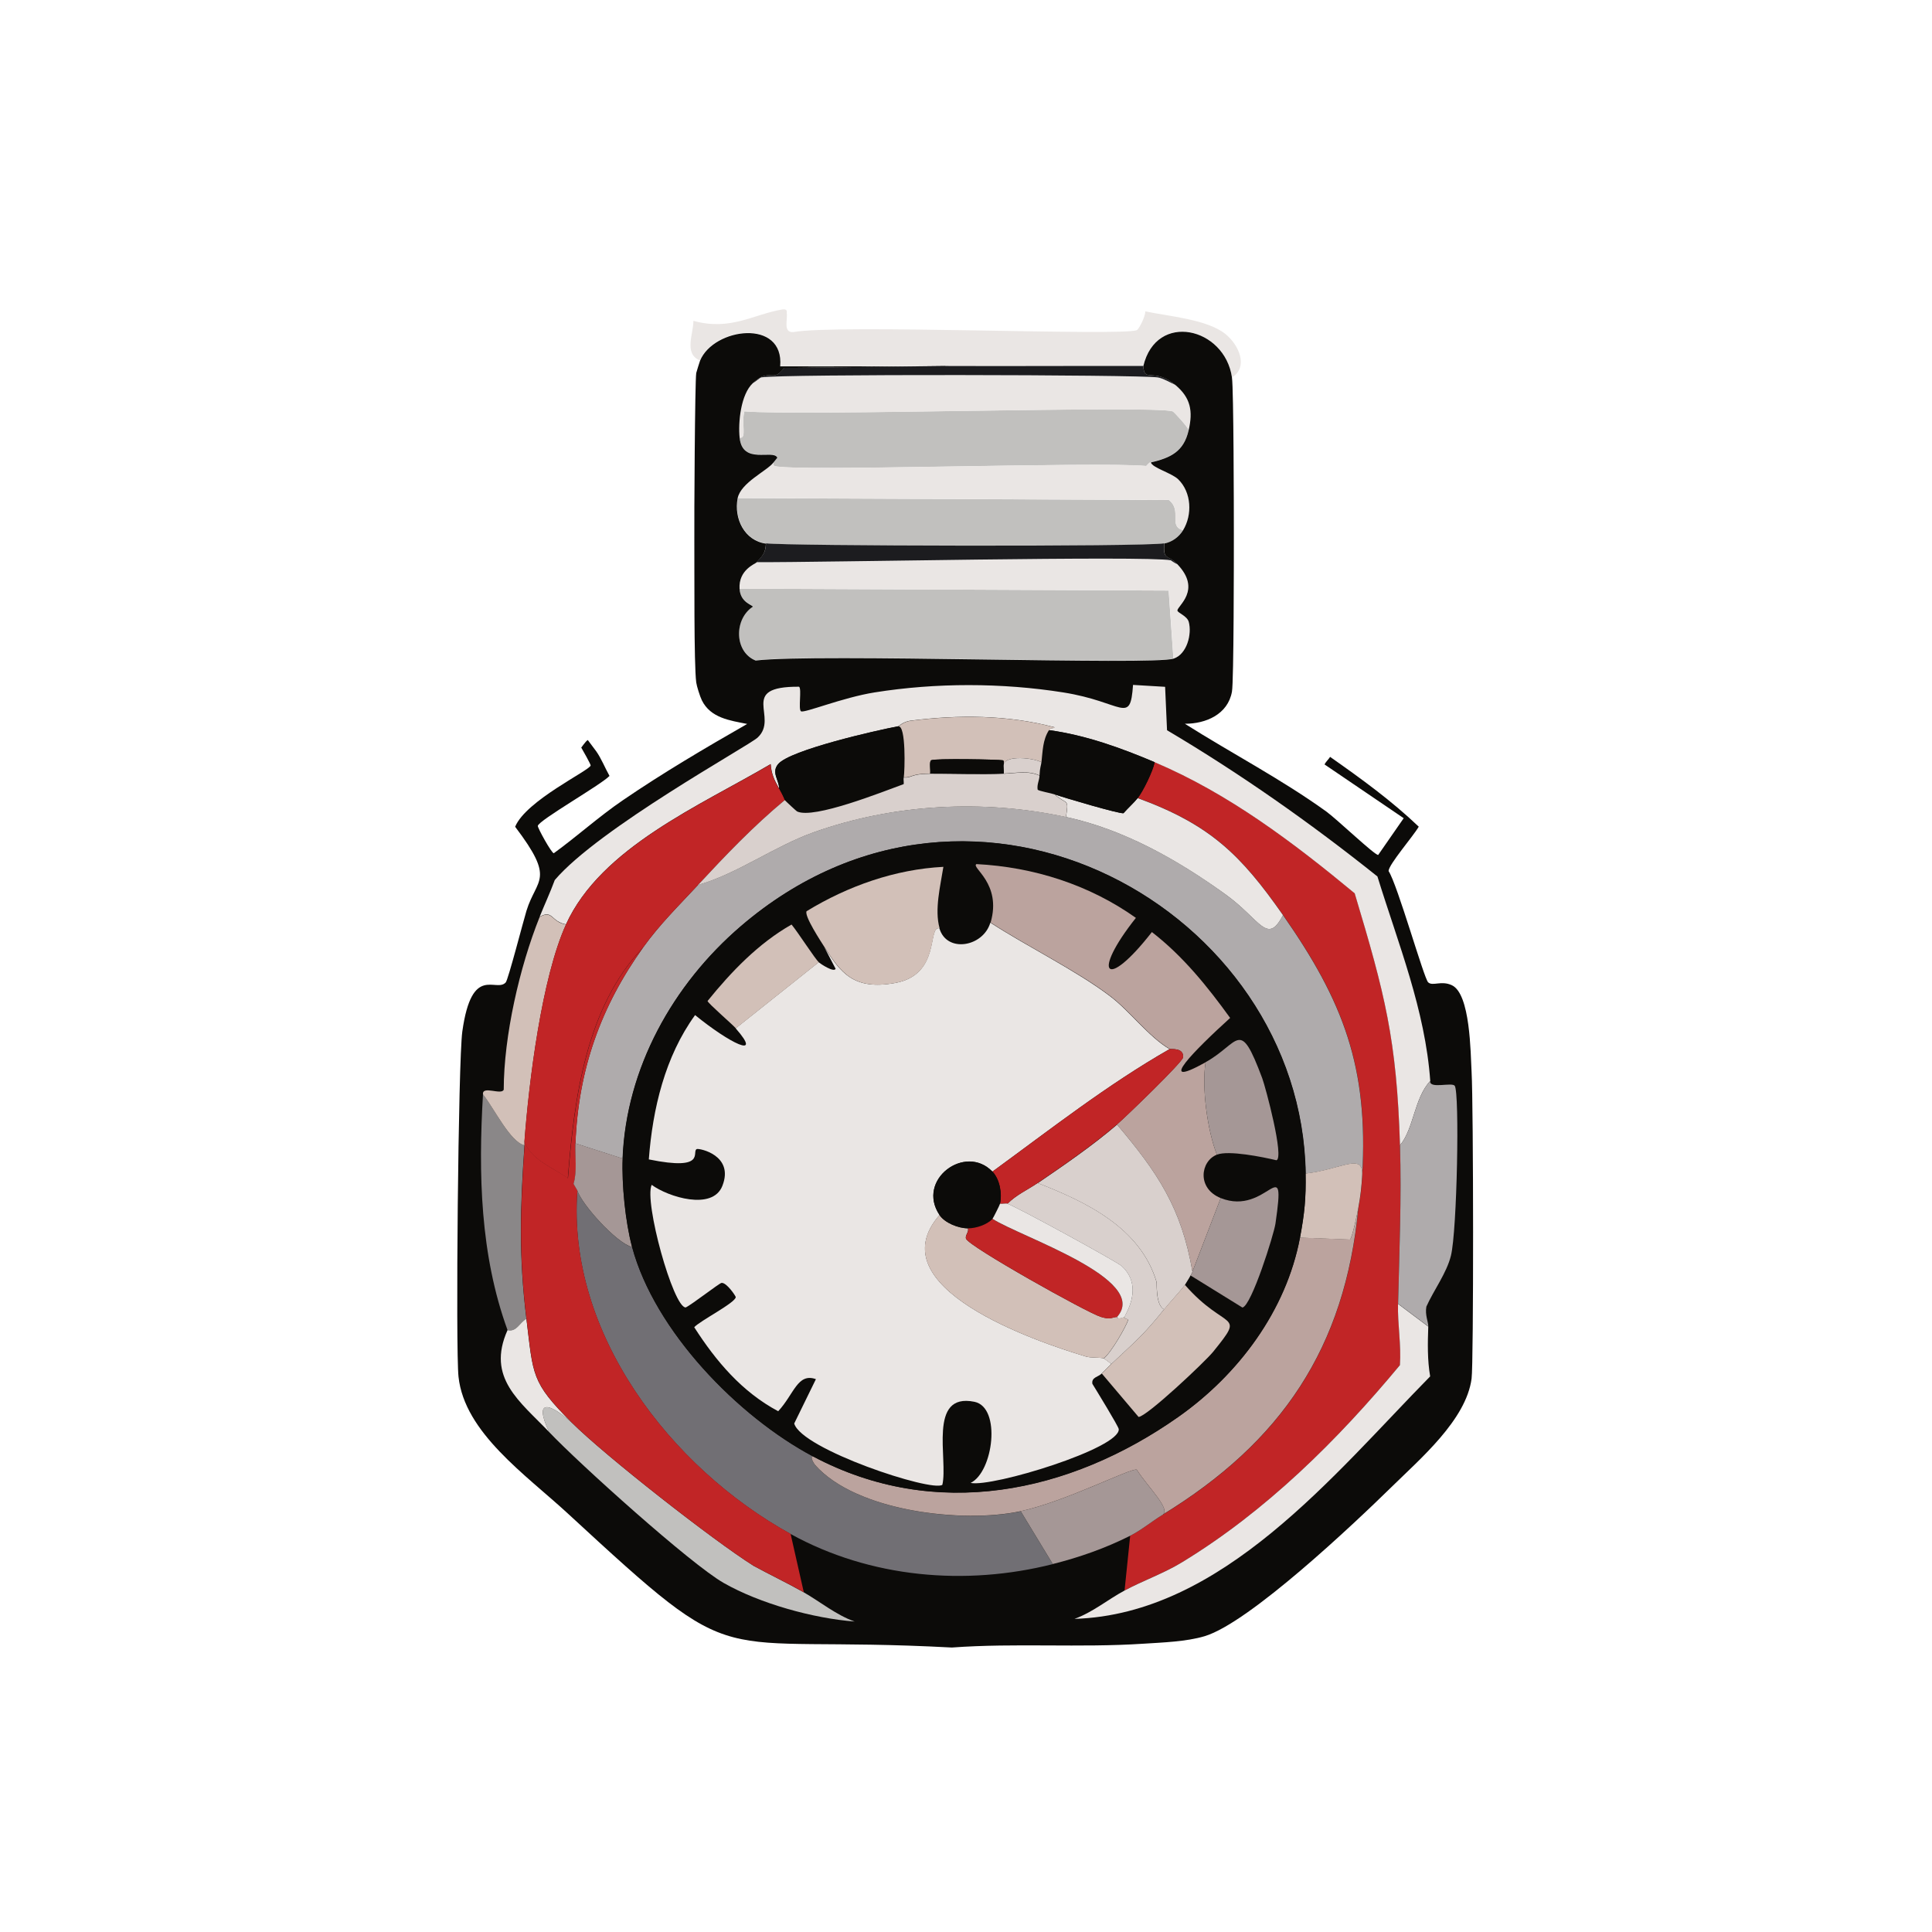 <svg width="111" height="111" viewBox="0 0 111 111" fill="none" xmlns="http://www.w3.org/2000/svg">
<path d="M45.203 17.996C45.258 18.384 44.979 19.117 45.58 19.079C48.129 18.619 64.386 19.32 65.31 18.97C65.442 18.92 65.835 18.116 65.797 17.887C67.115 18.171 69.347 18.34 70.403 19.188C71.179 19.812 71.748 21.086 70.78 21.683C70.364 18.8 66.426 17.875 65.688 21.032C61.892 21.021 58.101 21.048 54.305 21.032C51.143 21.021 47.982 21.043 44.82 21.032C45.055 18.269 40.991 18.811 40.214 20.709C39.268 20.326 39.848 19.166 39.837 18.433C41.976 19.024 43.294 18.056 44.929 17.782C45.312 17.717 45.181 18.001 45.203 18.001V17.996Z" fill="#EAE6E4"/>
<path d="M68.291 24.713C68.012 25.938 67.252 26.294 66.125 26.556C65.999 26.584 65.945 26.693 65.852 26.775C63.106 26.507 45.504 27.125 44.497 26.775C44.415 26.748 44.443 26.633 44.443 26.556C44.508 26.469 44.596 26.376 44.661 26.283C44.415 25.779 42.654 26.72 42.495 25.145C42.928 25.216 42.577 24.33 42.769 23.63C45.963 23.909 66.202 23.269 67.378 23.63C67.449 23.652 68.253 24.532 68.297 24.713H68.291Z" fill="#C1C0BE"/>
<path d="M67.531 22.115C68.406 22.848 68.543 23.602 68.291 24.718C68.248 24.538 67.438 23.657 67.372 23.635C66.196 23.274 45.958 23.914 42.763 23.635C42.577 24.335 42.922 25.221 42.49 25.15C42.397 24.259 42.556 22.656 43.25 22.005C43.387 21.951 43.65 21.694 43.737 21.683C44.858 21.486 65.376 21.524 66.503 21.683C66.793 21.721 67.246 21.983 67.531 22.115Z" fill="#EAE6E4"/>
<path d="M67.969 30.462C67.733 30.85 67.334 31.14 66.885 31.222C65.759 31.424 45.148 31.375 44.016 31.222C42.785 31.052 42.167 29.789 42.391 28.618C50.647 28.655 58.903 28.691 67.159 28.728C67.941 29.335 67.104 30.237 67.974 30.462H67.969Z" fill="#C1C0BE"/>
<path d="M66.125 26.556C66.174 26.852 67.329 27.169 67.695 27.53C68.45 28.274 68.51 29.565 67.969 30.456C67.099 30.232 67.941 29.329 67.153 28.722C58.898 28.686 50.642 28.649 42.386 28.613C42.556 27.71 44.087 27.032 44.448 26.551C44.448 26.627 44.421 26.737 44.503 26.77C45.509 27.12 63.111 26.502 65.857 26.77C65.945 26.693 65.999 26.584 66.131 26.551L66.125 26.556Z" fill="#EAE6E4"/>
<path d="M67.421 37.83C66.224 38.229 46.964 37.518 43.409 37.939C42.173 37.441 42.162 35.56 43.245 34.849C43.25 34.739 42.534 34.619 42.484 33.82C50.704 33.857 58.923 33.893 67.143 33.93L67.416 37.83H67.421Z" fill="#C1C0BE"/>
<path d="M67.64 32.409C69.062 33.891 67.618 34.805 67.64 35.067C67.651 35.199 68.193 35.374 68.291 35.718C68.483 36.418 68.198 37.578 67.421 37.83L67.148 33.93C58.929 33.893 50.709 33.857 42.49 33.82C42.424 32.721 43.392 32.387 43.464 32.305C47.101 32.327 65.726 31.922 67.257 32.196C67.279 32.196 67.504 32.382 67.635 32.414L67.64 32.409Z" fill="#EAE6E4"/>
<path d="M66.88 31.216C66.831 32.228 67.066 31.813 67.64 32.409C67.509 32.376 67.285 32.196 67.263 32.19C65.737 31.917 47.106 32.321 43.469 32.3C43.803 31.922 43.989 31.774 44.011 31.216C45.143 31.37 65.759 31.419 66.88 31.216Z" fill="#1C1C1F"/>
<path d="M65.688 21.032C65.731 22.027 66.295 21.086 67.531 22.115C67.246 21.983 66.793 21.721 66.503 21.683C65.376 21.524 44.858 21.486 43.737 21.683C43.65 21.699 43.387 21.956 43.25 22.005C44.235 21.081 44.393 22.044 45.039 21.136L54.305 21.026C58.101 21.043 61.892 21.015 65.688 21.026V21.032Z" fill="#1C1C1F"/>
<path d="M54.31 21.032L45.044 21.141C44.399 22.044 44.24 21.086 43.256 22.011C42.561 22.656 42.402 24.259 42.495 25.156C42.66 26.731 44.421 25.79 44.661 26.294C44.596 26.381 44.508 26.48 44.443 26.567C44.082 27.049 42.556 27.727 42.38 28.629C42.156 29.8 42.774 31.063 44.005 31.233C43.983 31.791 43.797 31.944 43.464 32.316C43.392 32.398 42.424 32.737 42.49 33.831C42.539 34.635 43.256 34.755 43.25 34.859C42.167 35.571 42.178 37.452 43.414 37.95C46.964 37.529 66.229 38.24 67.427 37.84C68.198 37.584 68.488 36.424 68.297 35.729C68.204 35.385 67.657 35.209 67.646 35.078C67.624 34.821 69.068 33.908 67.646 32.42C67.072 31.824 66.836 32.239 66.885 31.227C67.334 31.145 67.733 30.855 67.969 30.467C68.516 29.576 68.455 28.285 67.695 27.541C67.329 27.18 66.174 26.863 66.125 26.567C67.252 26.305 68.012 25.949 68.291 24.724C68.548 23.613 68.406 22.853 67.531 22.12C66.295 21.092 65.731 22.027 65.688 21.037C66.431 17.881 70.37 18.805 70.78 21.688C70.879 22.388 70.889 29.264 70.889 30.686C70.889 32.032 70.889 39.142 70.78 39.739C70.545 41.046 69.276 41.587 68.073 41.582C70.758 43.278 73.619 44.765 76.201 46.625C76.813 47.068 78.99 49.147 79.182 49.119L80.648 47.008L76.097 43.918C76.184 43.754 76.326 43.633 76.419 43.485C78.197 44.733 79.942 45.996 81.512 47.495C81.211 48.025 79.778 49.677 79.778 50.044C80.292 50.826 81.807 56.208 82.053 56.438C82.316 56.679 82.792 56.318 83.41 56.602C84.482 57.094 84.487 60.497 84.548 61.591C84.657 63.527 84.668 78.312 84.548 79.204C84.236 81.578 81.588 83.82 79.942 85.439C77.787 87.551 71.77 93.239 69.21 94.005C68.154 94.322 66.782 94.366 65.688 94.437C62.034 94.678 58.347 94.388 54.688 94.656C40.373 93.89 42.878 96.417 32.628 86.96C30.21 84.728 26.688 82.316 26.343 79.1C26.173 77.546 26.326 60.929 26.562 59.261C27.109 55.355 28.498 57.056 29.056 56.444C29.198 56.285 30.073 52.894 30.248 52.325C30.834 50.438 31.933 50.58 29.597 47.5C30.215 45.991 33.891 44.262 33.935 43.978C33.946 43.918 33.476 43.086 33.394 42.949C33.421 42.933 33.64 42.588 33.771 42.517C33.924 42.736 34.105 42.949 34.258 43.168C34.542 43.568 34.772 44.142 35.018 44.579C34.531 45.094 30.948 47.128 30.899 47.451C30.883 47.56 31.687 49.021 31.818 49.021C33.153 48.053 34.416 46.91 35.773 45.985C38.076 44.41 40.504 42.982 42.928 41.593C41.938 41.396 40.827 41.254 40.324 40.236C40.214 40.012 40.029 39.421 40.001 39.208C39.864 38.174 39.903 32.743 39.892 31.134C39.881 29.838 39.925 21.912 40.001 21.431C40.007 21.393 40.198 20.78 40.22 20.725C40.997 18.827 45.066 18.286 44.825 21.048C47.987 21.059 51.149 21.037 54.31 21.048V21.032Z" fill="#0C0B09"/>
<path d="M80.434 65.797C80.527 68.827 80.396 71.869 80.325 74.904C80.298 76.08 80.511 77.246 80.434 78.427C76.852 82.743 72.733 86.823 67.914 89.755C66.869 90.389 65.677 90.805 64.61 91.38L64.933 88.234C65.573 87.912 66.169 87.414 66.776 87.042C73.619 82.858 77.289 77.459 78.049 69.374C78.17 68.723 78.23 68.193 78.268 67.531C78.629 61.306 77.191 57.538 73.717 52.571C71.283 49.092 69.528 47.369 65.37 45.848C65.671 45.465 66.24 44.317 66.344 43.786C70.589 45.586 74.308 48.403 77.836 51.318C79.57 57.116 80.248 59.704 80.44 65.792L80.434 65.797Z" fill="#C12526"/>
<path d="M82.168 62.11C81.249 63.095 81.228 64.862 80.434 65.797C80.243 59.709 79.57 57.122 77.831 51.324C74.303 48.403 70.583 45.591 66.339 43.792C64.391 42.966 62.367 42.238 60.267 41.948C60.387 41.762 60.469 41.894 60.59 41.784C57.899 41.068 55.06 41.057 52.297 41.407C51.887 41.467 51.63 41.724 51.592 41.73C50.35 41.965 45.4 43.086 44.711 43.896C44.3 44.383 44.76 44.798 44.765 45.307C44.486 44.809 44.322 44.475 44.279 43.896C40.253 46.27 34.531 48.682 32.518 53.107C31.643 52.948 31.769 52.237 31.003 52.675C31.288 51.969 31.61 51.275 31.873 50.563C34.395 47.593 42.999 42.862 43.524 42.38C44.793 41.21 42.353 39.432 45.909 39.454C46.073 39.575 45.854 40.745 46.018 40.865C46.193 40.991 48.392 40.078 50.246 39.782C53.763 39.219 57.565 39.224 61.087 39.782C64.544 40.329 64.933 41.686 65.097 39.35L66.94 39.46L67.05 41.954C71.278 44.459 75.298 47.287 79.138 50.356C80.336 54.234 81.884 58.019 82.174 62.116L82.168 62.11Z" fill="#EAE6E4"/>
<path d="M36.315 71.65C37.611 76.463 42.392 81.386 46.718 83.683C46.488 83.683 46.806 84.148 46.828 84.17C49.202 86.851 55.328 87.54 58.642 86.829L60.486 89.864C55.459 91.133 50 90.658 45.416 88.13C38.519 84.323 32.562 76.595 33.169 68.401C33.415 69.188 35.395 71.404 36.315 71.655V71.65Z" fill="#716F74"/>
<path d="M82.059 76.206C82.026 77.153 82.004 78.142 82.168 79.078C76.633 84.706 70.233 92.747 61.733 93.01C62.783 92.632 63.653 91.894 64.605 91.385C65.671 90.811 66.869 90.395 67.908 89.76C72.727 86.829 76.846 82.748 80.429 78.432C80.511 77.251 80.292 76.086 80.32 74.91L82.053 76.212L82.059 76.206Z" fill="#EAE6E4"/>
<path d="M82.059 76.206L80.325 74.904C80.396 71.874 80.527 68.833 80.434 65.797C81.228 64.862 81.249 63.1 82.168 62.11C82.119 62.581 83.421 62.16 83.58 62.384C83.864 62.783 83.716 70.72 83.361 72.142C83.115 73.143 82.371 74.128 81.95 75.068C81.862 75.555 82.064 75.949 82.059 76.206Z" fill="#AFABAC"/>
<path d="M32.847 81.731C34.728 83.607 40.947 88.486 43.305 89.968C44.251 90.483 45.241 90.953 46.177 91.484C47.139 92.036 48.047 92.791 49.103 93.163C46.735 92.982 43.66 92.134 41.571 90.942C39.678 89.859 33.279 84.099 31.545 82.272C30.664 80.374 31.523 80.56 32.847 81.731Z" fill="#C1C0BE"/>
<path d="M66.776 87.042C66.169 87.414 65.573 87.912 64.933 88.234C63.505 88.951 62.028 89.471 60.486 89.859L58.642 86.823C61.235 86.265 64.971 84.329 65.31 84.438C65.956 85.461 67.323 86.73 66.776 87.042Z" fill="#A59796"/>
<path d="M30.134 65.797C29.882 69.385 29.8 72.164 30.243 75.769C29.844 75.987 29.68 76.545 29.16 76.419C27.584 72.093 27.481 67.427 27.749 62.871C28.41 63.713 29.313 65.611 30.134 65.797Z" fill="#8A8788"/>
<path d="M32.518 53.118C31.129 56.175 30.391 62.132 30.134 65.584C30.134 65.655 30.134 65.731 30.134 65.802C29.313 65.611 28.41 63.718 27.749 62.876C27.694 62.346 28.815 62.942 28.941 62.603C28.947 59.518 29.849 55.563 31.003 52.686C31.769 52.254 31.643 52.965 32.518 53.118Z" fill="#D2C0B8"/>
<path d="M32.846 81.731C31.523 80.56 30.664 80.374 31.545 82.272C29.876 80.516 27.929 79.171 29.16 76.419C29.68 76.545 29.844 75.987 30.243 75.769C30.642 79.012 30.5 79.395 32.846 81.731Z" fill="#EAE6E4"/>
<path d="M61.246 46.937C64.588 47.659 67.657 49.398 70.408 51.384C72.421 52.833 72.804 54.338 73.712 52.576C77.185 57.543 78.624 61.312 78.263 67.536C78.345 66.191 77.059 67.197 75.008 67.427C74.773 52.314 56.011 41.664 42.545 53.227C38.661 56.564 35.97 61.377 35.767 66.563L33.06 65.693C33.224 61.47 34.509 57.838 36.96 54.42C37.906 53.102 39.006 52.024 40.105 50.842C42.397 50.186 44.47 48.627 46.773 47.807C51.357 46.177 56.498 45.914 61.246 46.937Z" fill="#AFABAC"/>
<path d="M66.776 87.042C67.323 86.736 65.961 85.461 65.31 84.438C64.971 84.329 61.235 86.265 58.642 86.823C55.328 87.534 49.202 86.85 46.828 84.165C46.806 84.143 46.488 83.678 46.718 83.678C53.725 87.397 61.432 85.806 67.695 81.403C71.152 78.969 73.892 75.298 74.686 71.103L77.557 71.212C77.705 71.103 77.995 69.653 78.044 69.369C77.284 77.453 73.614 82.852 66.771 87.037L66.776 87.042Z" fill="#BBA39E"/>
<path d="M65.365 45.854C69.517 47.374 71.278 49.097 73.712 52.576C72.804 54.338 72.421 52.833 70.408 51.384C67.657 49.404 64.588 47.659 61.246 46.937C61.427 45.81 61.284 46.259 60.595 45.635C61.104 45.821 64.331 46.773 64.55 46.718C64.774 46.456 65.163 46.105 65.365 45.848V45.854Z" fill="#EAE6E4"/>
<path d="M66.338 43.792C66.235 44.317 65.666 45.465 65.365 45.854C65.168 46.105 64.78 46.456 64.55 46.724C64.331 46.773 61.098 45.821 60.595 45.641C60.415 45.575 59.665 45.449 59.621 45.367C59.572 45.066 59.72 44.842 59.731 44.552C59.747 44.114 59.818 43.972 59.84 43.792C59.917 43.152 59.906 42.523 60.272 41.948C62.373 42.233 64.397 42.966 66.344 43.792H66.338Z" fill="#0C0B09"/>
<path d="M78.263 67.531C78.225 68.187 78.164 68.723 78.044 69.374C77.995 69.659 77.699 71.108 77.557 71.218L74.686 71.108C74.948 69.713 75.036 68.849 75.008 67.422C77.054 67.192 78.345 66.185 78.263 67.531Z" fill="#D2C0B8"/>
<path d="M36.965 54.414C34.515 57.833 33.23 61.465 33.065 65.688C33.038 66.442 33.175 67.296 32.956 68.018L33.175 68.395C32.568 76.589 38.524 84.318 45.422 88.125L46.182 91.484C45.247 90.948 44.257 90.483 43.31 89.968C40.947 88.486 34.734 83.607 32.852 81.731C30.511 79.395 30.648 79.012 30.248 75.769C29.805 72.164 29.893 69.385 30.139 65.797C30.139 65.726 30.139 65.649 30.139 65.578C30.5 66.628 31.78 67.082 32.633 67.69C32.994 63.1 33.678 57.838 36.971 54.409L36.965 54.414Z" fill="#C12526"/>
<path d="M44.771 45.312C45.061 45.821 45.072 45.936 45.094 45.963C43.283 47.468 41.708 49.119 40.105 50.842C39.011 52.024 37.906 53.102 36.96 54.42C33.667 57.844 32.983 63.111 32.622 67.701C31.774 67.088 30.489 66.634 30.128 65.589C30.385 62.138 31.124 56.181 32.513 53.123C34.526 48.698 40.247 46.281 44.273 43.912C44.317 44.492 44.481 44.825 44.76 45.323L44.771 45.312Z" fill="#C12526"/>
<path d="M51.597 41.735C52.068 41.626 51.98 44.344 51.92 44.661C51.898 44.782 51.936 44.919 51.92 45.039C50.722 45.477 46.756 47.074 45.794 46.609C45.75 46.587 45.143 46.023 45.088 45.958C45.066 45.931 45.05 45.816 44.765 45.307C44.76 44.798 44.3 44.383 44.711 43.896C45.4 43.086 50.35 41.959 51.592 41.73L51.597 41.735Z" fill="#0C0B09"/>
<path d="M35.773 66.557C35.713 68.045 35.926 70.211 36.315 71.65C35.401 71.404 33.415 69.188 33.169 68.395L32.95 68.018C33.169 67.296 33.027 66.442 33.06 65.688L35.767 66.557H35.773Z" fill="#A59796"/>
<path d="M59.725 44.552C59.715 44.842 59.567 45.066 59.616 45.367C59.66 45.444 60.415 45.575 60.59 45.641C61.279 46.264 61.421 45.816 61.241 46.942C56.493 45.914 51.351 46.182 46.767 47.812C44.465 48.633 42.392 50.191 40.1 50.848C41.702 49.125 43.272 47.478 45.088 45.969C45.143 46.034 45.75 46.598 45.794 46.62C46.751 47.079 50.722 45.487 51.92 45.05C51.936 44.929 51.898 44.793 51.92 44.672C52.39 44.711 52.308 44.459 53.435 44.454C54.863 44.448 56.219 44.503 57.663 44.454C58.364 44.432 59.075 44.262 59.725 44.563V44.552Z" fill="#D9D0CD"/>
<path d="M60.267 41.948C59.901 42.523 59.911 43.146 59.835 43.792C59.359 43.54 57.822 43.376 57.669 43.901C57.669 43.83 57.696 43.704 57.614 43.682C57.412 43.633 53.665 43.562 53.495 43.682C53.375 43.77 53.473 44.262 53.441 44.443C52.314 44.448 52.39 44.694 51.925 44.661C51.98 44.344 52.068 41.626 51.603 41.735C51.641 41.73 51.898 41.472 52.308 41.412C55.071 41.062 57.91 41.073 60.601 41.79C60.475 41.899 60.393 41.768 60.278 41.954L60.267 41.948Z" fill="#D2C0B8"/>
<path d="M59.835 43.792C59.813 43.972 59.742 44.109 59.725 44.552C59.075 44.251 58.369 44.421 57.663 44.443C57.685 44.268 57.625 44.022 57.663 43.901C57.822 43.382 59.359 43.54 59.829 43.792H59.835Z" fill="#D9D0CD"/>
<path d="M57.669 43.901C57.63 44.022 57.691 44.268 57.669 44.443C56.225 44.492 54.868 44.437 53.441 44.443C53.473 44.268 53.375 43.77 53.495 43.682C53.665 43.562 57.412 43.633 57.614 43.682C57.696 43.704 57.669 43.825 57.669 43.901Z" fill="#0C0B09"/>
<path d="M75.014 67.422C75.036 68.849 74.954 69.713 74.691 71.108C73.898 75.304 71.157 78.974 67.701 81.408C61.438 85.817 53.736 87.403 46.724 83.683C42.392 81.386 37.611 76.469 36.32 71.65C35.932 70.211 35.718 68.045 35.778 66.557C35.981 61.372 38.666 56.558 42.556 53.222C56.022 41.658 74.784 52.314 75.019 67.422H75.014Z" fill="#0C0B09"/>
<path d="M67.208 60.267C63.615 62.318 60.355 64.878 57.018 67.312C55.459 65.682 52.62 67.783 53.982 69.806C50.361 73.947 59.458 77.059 62.384 77.935C62.69 78.028 63.144 77.968 63.412 78.044C63.44 78.05 63.79 78.301 63.844 78.367C63.647 78.553 63.489 78.717 63.303 78.908C63.111 79.111 62.696 79.122 62.761 79.505C62.975 79.855 64.266 81.955 64.276 82.108C64.369 83.208 57.012 85.461 55.765 85.199C57.067 84.575 57.543 80.856 55.984 80.538C53.282 79.986 54.485 83.859 54.141 85.308C53.534 85.74 46.051 83.268 45.63 81.785L46.877 79.237C45.821 78.859 45.624 80.095 44.711 81.08C42.632 79.975 41.139 78.208 39.886 76.255C40.187 75.9 42.266 74.844 42.271 74.522C42.271 74.461 41.746 73.679 41.456 73.707C41.33 73.717 39.728 74.97 39.394 75.118C38.677 75.118 36.993 69.035 37.441 68.073C38.382 68.767 40.942 69.577 41.505 68.127C42.189 66.371 40.187 65.967 40.039 66.016C39.7 66.131 40.674 67.307 37.277 66.612C37.496 63.702 38.207 60.705 39.935 58.32C41.894 59.917 43.879 60.918 42.266 59.08L47.035 55.284C47.15 55.382 47.911 55.886 48.009 55.661L47.358 54.414C48.304 55.88 49.026 56.903 51.422 56.476C54.075 56.001 53.26 53.189 53.971 53.331C54.387 54.775 56.493 54.403 56.898 53.008C58.982 54.365 61.853 55.771 63.779 57.237C64.933 58.112 65.994 59.572 67.192 60.273L67.208 60.267Z" fill="#EAE6E4"/>
<path d="M69.265 61.027C69.035 62.471 69.369 64.966 69.916 66.339C68.975 66.705 68.745 68.275 70.135 68.833L68.51 73.061C67.881 69.402 66.514 67.367 64.172 64.605C64.632 64.211 67.936 61.027 67.969 60.754C68.034 60.169 67.257 60.294 67.208 60.267C66.01 59.567 64.949 58.112 63.795 57.231C61.87 55.765 58.992 54.36 56.914 53.003C57.57 50.744 55.771 49.841 56.099 49.645C59.386 49.814 62.581 50.831 65.261 52.735C62.69 55.973 63.511 56.974 66.18 53.55C67.969 54.934 69.358 56.662 70.676 58.484C68.685 60.289 66.3 62.679 69.265 61.033V61.027Z" fill="#BBA39E"/>
<path d="M53.982 53.331C53.271 53.189 54.086 56.001 51.433 56.476C49.037 56.908 48.315 55.88 47.369 54.414C47.178 54.113 46.193 52.62 46.341 52.352C48.715 50.903 51.428 49.945 54.201 49.803C54.031 50.886 53.681 52.265 53.982 53.326V53.331Z" fill="#D2C0B8"/>
<path d="M64.172 64.605C66.514 67.367 67.881 69.402 68.51 73.061C68.494 73.143 68.439 73.209 68.401 73.28C68.308 73.46 68.182 73.646 68.078 73.821C67.952 74.029 67.143 74.904 66.885 75.233C66.393 74.997 66.475 73.745 66.453 73.663C65.523 70.55 62.433 69.068 59.627 67.974C61.148 66.935 62.783 65.814 64.178 64.616L64.172 64.605Z" fill="#D9D0CD"/>
<path d="M63.303 78.914C63.489 78.722 63.653 78.553 63.844 78.372C65.19 77.103 65.671 76.742 66.88 75.227C67.137 74.904 67.947 74.029 68.073 73.816C70.457 76.54 71.612 75.298 69.697 77.667C69.232 78.241 65.879 81.397 65.414 81.408L63.303 78.914Z" fill="#D2C0B8"/>
<path d="M69.916 66.339C69.369 64.966 69.035 62.471 69.265 61.027C71.234 59.933 71.201 58.424 72.519 61.946C72.711 62.46 73.799 66.53 73.335 66.661C72.536 66.47 70.583 66.076 69.921 66.339H69.916Z" fill="#A59796"/>
<path d="M68.401 73.28C68.439 73.209 68.494 73.143 68.51 73.061L70.135 68.833C72.826 69.91 73.909 65.956 73.28 70.299C73.187 70.933 71.901 75.025 71.382 75.123L68.401 73.28Z" fill="#A59796"/>
<path d="M47.046 55.284L42.277 59.08C42.08 58.856 40.657 57.625 40.652 57.51C42.02 55.82 43.578 54.196 45.477 53.118C45.854 53.572 46.833 55.103 47.046 55.284Z" fill="#D2C0B8"/>
<path d="M55.607 70.567C55.683 70.78 55.437 70.966 55.497 71.163C55.639 71.606 62.493 75.44 63.248 75.659C63.817 75.829 63.833 75.692 64.167 75.659C64.189 75.659 64.134 75.845 64.599 75.659C64.561 75.796 64.834 75.758 64.818 75.823C64.687 76.228 63.828 77.732 63.407 78.044C63.133 77.973 62.685 78.028 62.378 77.935C59.452 77.059 50.356 73.942 53.977 69.806C54.283 70.26 55.06 70.567 55.601 70.567H55.607Z" fill="#D2C0B8"/>
<path d="M59.622 67.969C62.433 69.063 65.523 70.545 66.448 73.657C66.47 73.739 66.388 74.997 66.88 75.227C65.671 76.742 65.19 77.103 63.844 78.372C63.79 78.307 63.44 78.055 63.412 78.05C63.833 77.732 64.692 76.234 64.823 75.829C64.845 75.763 64.572 75.807 64.605 75.665C64.648 75.511 65.737 73.925 64.441 72.738C64.167 72.487 58.38 69.32 57.882 69.161C58.38 68.652 59.042 68.362 59.616 67.969H59.622Z" fill="#D9D0CD"/>
<path d="M64.172 64.605C62.772 65.802 61.142 66.924 59.622 67.963C59.047 68.357 58.385 68.647 57.888 69.156C57.784 69.123 57.587 69.177 57.456 69.156C57.587 68.592 57.445 67.755 57.023 67.312C60.36 64.878 63.62 62.318 67.214 60.267C67.263 60.294 68.034 60.169 67.974 60.754C67.947 61.022 64.637 64.211 64.178 64.605H64.172Z" fill="#C12526"/>
<path d="M57.018 67.318C57.445 67.761 57.581 68.598 57.45 69.161C57.434 69.227 57.051 69.992 57.018 70.031C56.69 70.37 56.077 70.572 55.607 70.572C55.065 70.572 54.288 70.266 53.982 69.812C52.62 67.788 55.459 65.693 57.018 67.318Z" fill="#0C0B09"/>
<path d="M64.172 75.665C63.839 75.698 63.822 75.834 63.254 75.665C62.499 75.44 55.645 71.606 55.503 71.168C55.437 70.972 55.689 70.785 55.612 70.572C56.083 70.572 56.695 70.37 57.023 70.031C58.593 71.054 66.114 73.499 64.178 75.67L64.172 75.665Z" fill="#C12526"/>
<path d="M57.888 69.161C58.385 69.32 64.172 72.487 64.446 72.738C65.737 73.925 64.648 75.511 64.61 75.665C64.145 75.851 64.2 75.665 64.178 75.665C66.114 73.493 58.593 71.054 57.023 70.025C57.056 69.992 57.445 69.221 57.456 69.156C57.587 69.177 57.784 69.123 57.888 69.156V69.161Z" fill="#EAE6E4"/>
</svg>
